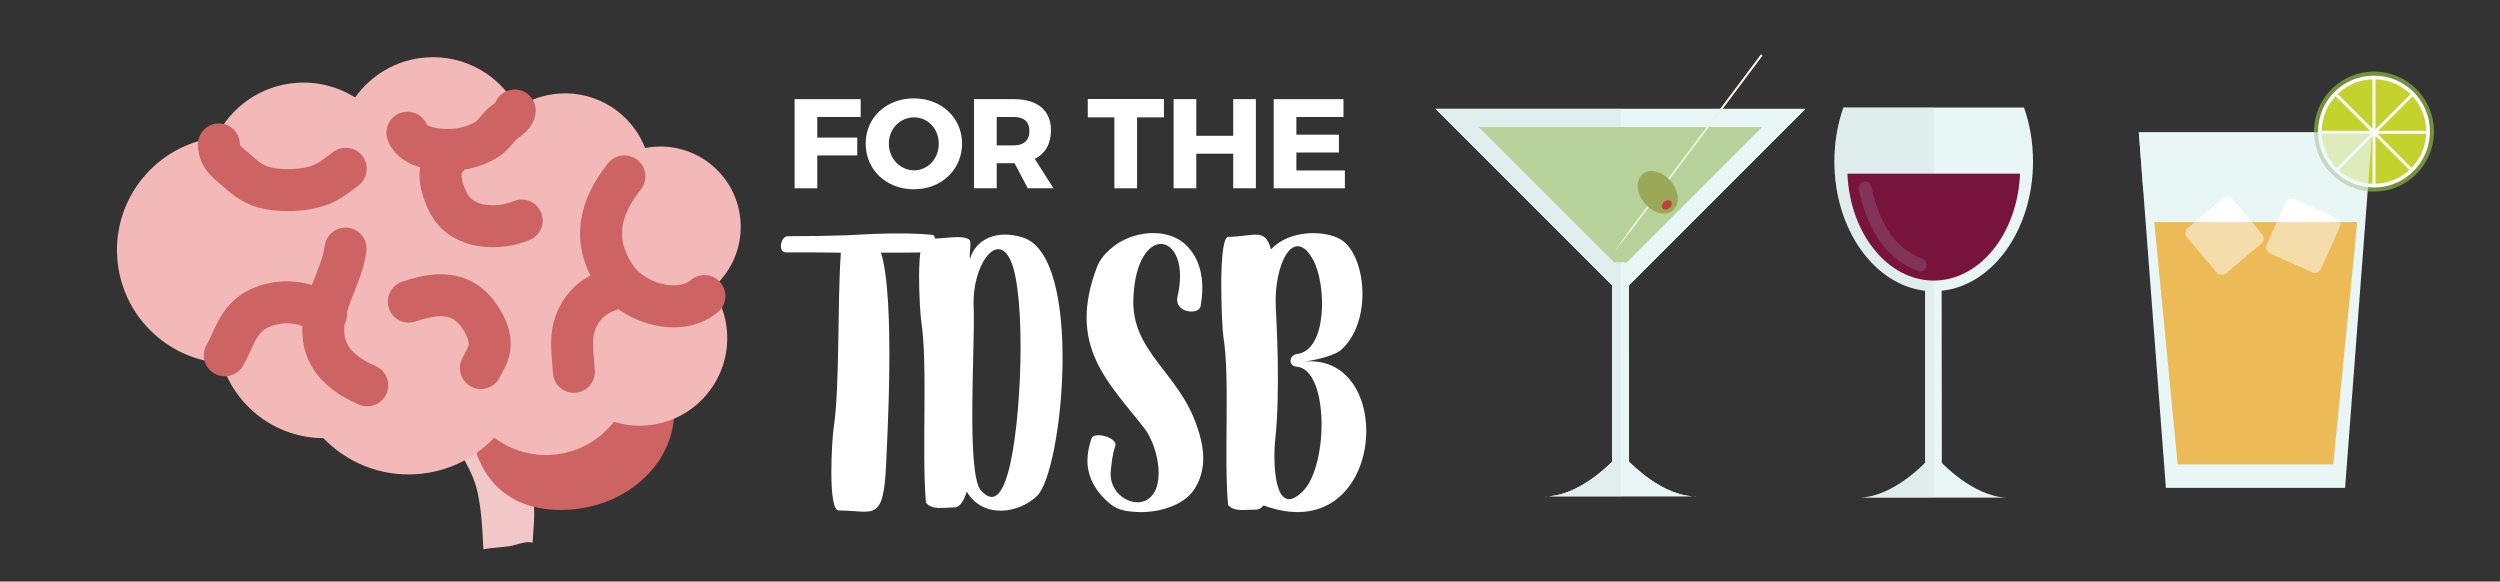 <?xml version="1.0" encoding="utf-8"?>
<!-- Generator: Adobe Illustrator 16.0.0, SVG Export Plug-In . SVG Version: 6.00 Build 0)  -->
<!DOCTYPE svg PUBLIC "-//W3C//DTD SVG 1.1//EN" "http://www.w3.org/Graphics/SVG/1.1/DTD/svg11.dtd">
<svg version="1.1" id="Layer_1" xmlns="http://www.w3.org/2000/svg" xmlns:xlink="http://www.w3.org/1999/xlink" x="0px" y="0px"
	 width="417px" height="97px" viewBox="0 0 417 97" enable-background="new 0 0 417 97" xml:space="preserve">
<rect x="0" y="0" width="417" height="97" fill="#333333" stroke="none"/>
<g>
	<path fill="#FFFFFF" d="M136.321,19.512v3.441h6.669v2.974h-6.669v5.48h-3.781V16.538h11.024v2.974H136.321z"/>
	<path fill="#FFFFFF" d="M160.472,23.951c0,4.333-3.441,7.625-8.05,7.625c-4.588,0-8.029-3.271-8.029-7.625
		c0-4.333,3.441-7.541,8.029-7.541C157.031,16.411,160.472,19.639,160.472,23.951z M148.259,23.972c0,2.506,1.933,4.439,4.206,4.439
		c2.294,0,4.121-1.933,4.121-4.439s-1.827-4.397-4.121-4.397S148.259,21.466,148.259,23.972z"/>
	<path fill="#FFFFFF" d="M169.225,27.222h-0.106h-2.867v4.185h-3.781V16.538h6.648c3.93,0,6.181,1.869,6.181,5.183
		c0,2.272-0.956,3.908-2.698,4.779l3.123,4.906h-4.291L169.225,27.222z M169.119,24.248c1.636,0,2.592-0.828,2.592-2.4
		c0-1.55-0.956-2.336-2.592-2.336h-2.867v4.736H169.119z"/>
	<path fill="#FFFFFF" d="M189.66,19.575v11.831h-3.781V19.575h-4.439v-3.059h12.702v3.059H189.66z"/>
	<path fill="#FFFFFF" d="M205.698,31.406v-5.777h-6.16v5.777h-3.781V16.538h3.781v6.117h6.16v-6.117h3.781v14.868H205.698z"/>
	<path fill="#FFFFFF" d="M216.235,19.512v2.952h7.094v2.974h-7.094v2.995h8.093v2.974h-11.874V16.538h11.64v2.974H216.235z"/>
</g>
<g>
	<path fill="#FFFFFF" d="M131.102,42.098c-1.4,0-0.9-2.7,0.3-2.7c3.5,0,6.75-0.05,9.701-0.15c1.7-0.05,9.201-0.65,14.551-0.05
		c0.6,0.1,0.1,2.85,0.1,2.85c-1.5,0.05-3.45,0.1-5.851,0.1c-0.55,0-1.6,0-2.95,0c2.45,7.851,0.95,32.352,0.85,35.352
		c-0.45,9.801-2.1,7.65-7.9,7.65c-1.85,0-1.15-11.851-0.85-13.701c1.05-7.05,0.6-20.551,1.2-29.302
		C137.452,42.098,134.302,42.098,131.102,42.098z"/>
	<path fill="#FFFFFF" d="M159.152,84.65c-2,0-3.65,0.45-4.701-0.8c-0.75-8.601,0.35-22.952-0.8-30.402
		c-0.25-1.85-0.95-13.601,0.85-13.601c3.1,0,6.05-0.75,7.2,0.15c0.4,0.3-0.1,2.5,0.1,3.2c0.9-3.25,4.4-4.95,8.75-3.6
		c10.25,3.05,6.75,38.902,2.45,43.103c-3.15,3.05-9.101,3.8-11.75-0.7C160.752,83.65,160.052,84.65,159.152,84.65z M162.402,51.148
		c0.3,6-1.3,27.952,1.25,30.702c1.7,1.85,3.25,1.45,4.5-3.05c2.3-8.101,3.05-29.652,0.4-35.402
		C166.252,38.447,162.102,44.397,162.402,51.148z"/>
	<path fill="#FFFFFF" d="M199.653,71.099c1.1,3.15,1.85,7.05-0.5,10.601c-1.85,2.75-6.25,3.9-9.551,3.7c-2.8-0.15-3.9-0.6-5.8-2.65
		c-0.95-1.05-1.9-2.6-2.2-4.05c-0.4-1.6-0.25-3.45,0.45-5.55c0.45-1.3,4.4-0.1,4,1.2c-0.55,1.5-0.6,2.85-0.75,3.95
		c-0.55,4,3.351,6.25,5.65,5.25c3.75-1.6,2.35-9-0.1-12.15c-6.05-7.75-12.851-13.701-7.9-26.802c0.5-1.35,1.5-2.45,2.55-3.3
		c3.3-2.8,9.25-3.5,12.401-0.35c2.15,2.1,3.2,5.55,2.35,10.151c-0.3,1.5-4.45,1.1-3.85-1.6c2.5-10.801-6.801-12.701-7.351,0.15
		C188.602,58.648,196.603,62.049,199.653,71.099z"/>
	<path fill="#FFFFFF" d="M204.852,84.25c-0.75-7.75,0.35-21.401-0.8-28.102c-0.25-1.7-0.95-16.651,0.85-16.651
		c4.2,0,6.1-1.65,7.1,2.101c3.15-3.4,9.051-3.15,11.551-1.7c4.3,2.45,5.5,13.75,0.1,18.501c-0.95,0.8-3.7,1.6-6.05,1.9
		c15.701-1.35,13.451,31.502-6.851,24.001c-0.35,0.45-0.75,0.7-1.2,0.7C207.552,85,205.902,85.4,204.852,84.25z M212.802,51.248
		c0.1,2.1,0.8,13.851-0.1,22.151c-0.35,3.05-0.35,13.501,4.6,8.55c4.3-4.25,4.4-20.451-1.1-20.801c-1.3-0.1-1.25-1.9,0.15-2.1
		c5.05-0.6,4.95-11.65,2.65-15.751C215.802,37.497,212.452,44.047,212.802,51.248z"/>
</g>
<g>
	<path fill="#F2C7C7" d="M74.795,72.161c1.8,3.309,4.062,6.219,4.874,10.009c0.676,3.147,0.793,6.26,0.96,9.439
		c1.409-0.255,2.973-0.301,4.441-0.521c1.137-0.17,2.663-0.919,3.766-0.561c0.157-2.774,0.6-5.797-0.149-8.467
		c-1.127-4.024-2.909-8.292-5.341-11.661c-0.689-0.954-1.349-2.389-2.164-3.241c-0.965-1.009-1.785-0.233-3.112,0.169
		c-1.009,0.306-2.081,0.742-2.633,1.687c-0.509,0.873-0.18,1.85-0.507,2.741"/>
	<path fill="#CE6363" d="M112.46,68.562c0,9.11-8.474,16.495-18.928,16.495c-10.454,0-15.143-7.385-15.143-16.495
		s4.689-16.495,15.143-16.495C103.986,52.067,112.46,59.452,112.46,68.562z"/>
	<path fill="#F3B8B8" d="M123.521,36.899c-0.521-7.384-6.93-12.946-14.313-12.425c-0.543,0.039-1.075,0.112-1.597,0.212
		c-2.221-5.691-7.947-9.534-14.362-9.081c-2.584,0.183-4.957,1.043-6.964,2.39c-2.863-5.386-8.705-8.873-15.182-8.416
		c-4.947,0.35-9.205,2.924-11.867,6.676c-2.813-1.766-6.19-2.689-9.756-2.438c-6.003,0.424-11.008,4.064-13.459,9.116
		c-9.883,1.264-17.175,10.042-16.465,20.105c0.67,9.492,8.23,16.851,17.447,17.54c2.28,7.298,9.077,12.468,16.927,12.505
		c3.917,4.065,9.539,6.431,15.61,6.002c5.111-0.36,9.628-2.637,12.903-6.077c2.667,2.015,6.044,3.113,9.64,2.859
		c4.231-0.298,7.902-2.406,10.313-5.513c1.678,0.519,3.477,0.745,5.334,0.613c8.045-0.568,14.105-7.55,13.538-15.594
		c-0.191-2.695-1.104-5.165-2.532-7.24C121.925,45.468,123.836,41.363,123.521,36.899z"/>
	<path fill="none" stroke="#CE6363" stroke-width="7" stroke-linecap="round" stroke-linejoin="round" stroke-miterlimit="10" d="
		M37.499,59.265c1.66-2.806,2.241-6.756,6.773-8.241c3.723-1.219,6.933-0.489,10.126,1.364"/>
	<path fill="none" stroke="#CE6363" stroke-width="7" stroke-linecap="round" stroke-linejoin="round" stroke-miterlimit="10" d="
		M57.639,41.461c-0.66,5.112-4.361,9.366-3.624,14.966c0.539,4.088,4.04,6.473,7.241,7.847"/>
	<path fill="none" stroke="#CE6363" stroke-width="7" stroke-linecap="round" stroke-linejoin="round" stroke-miterlimit="10" d="
		M104.15,29.418c-4.107,5.169-5.657,10.906-1.23,17.098c2.911,4.07,10.409,6.362,14.58,2.864"/>
	<path fill="none" stroke="#CE6363" stroke-width="7" stroke-linecap="round" stroke-linejoin="round" stroke-miterlimit="10" d="
		M95.727,62.021c-0.282-3.988-0.938-7.089,1.434-10.402c1.699-2.371,3.791-2.997,6.232-3.874"/>
	<path fill="none" stroke="#CE6363" stroke-width="7" stroke-linecap="round" stroke-linejoin="round" stroke-miterlimit="10" d="
		M36.514,24.085c0.029,2.359,1.807,3.249,3.312,4.639c1.863,1.719,3.503,2.593,6.027,2.864c2.056,0.221,4.037,0.158,6.078-0.294
		c2.484-0.55,3.764-1.668,5.742-3.146"/>
	<path fill="none" stroke="#CE6363" stroke-width="7" stroke-linecap="round" stroke-linejoin="round" stroke-miterlimit="10" d="
		M68.185,50.312c4.447-1.513,8.714-1.937,11.683,2.292c0.874,1.244,1.638,2.707,1.789,4.211c0.203,2.031-0.684,2.945-1.439,4.574"/>
	<path fill="none" stroke="#CE6363" stroke-width="7" stroke-linecap="round" stroke-linejoin="round" stroke-miterlimit="10" d="
		M85.857,18.432c-0.085,1.066-1.565,1.676-2.269,2.421c-0.93,0.983-1.474,1.885-2.666,2.566c-1.47,0.84-3.198,1.362-4.771,1.523
		c-2.419,0.249-7.234-0.048-8.195-2.806"/>
	<path fill="none" stroke="#CE6363" stroke-width="7" stroke-linecap="round" stroke-linejoin="round" stroke-miterlimit="10" d="
		M87.018,36.784c-3.831,1.643-9.852,1.413-12.085-2.701c-1.167-2.15-2.357-5.657-0.439-7.665"/>
</g>
<g>
	<path fill="#E9F6F6" d="M283.177,82.779c-5.748,0.294-11.455-5.791-11.455-5.791l-0.032-29.371l29.455-29.456h-61.679
		l29.456,29.456v29.371c0,0-5.707,6.085-11.455,5.791H283.177z"/>
	<g opacity="0.4">
		<path fill="#D3E0E0" d="M257.467,82.779c0.244,0.012,0.488,0.01,0.731,0H257.467z"/>
		<path fill="#D3E0E0" d="M270.337,18.163h-30.871l29.456,29.456v29.371c0,0-5.233,5.575-10.723,5.791h12.139V18.163z"/>
	</g>
	<polygon fill="#B6D29A" points="271.366,43.755 293.929,21.193 246.683,21.193 269.246,43.755 	"/>
	<polygon fill="#F4F0DF" points="272.203,38.316 269.291,41.939 271.968,38.14 293.741,9.085 293.976,9.261 	"/>
	<g>
		
			<ellipse transform="matrix(0.773 -0.634 0.634 0.773 42.436 182.66)" fill="#9AA958" cx="276.554" cy="32.01" rx="2.852" ry="3.944"/>
		
			<ellipse transform="matrix(0.773 -0.634 0.634 0.773 41.55 184.144)" fill="#C53E3C" cx="278.018" cy="34.028" rx="0.902" ry="0.696"/>
	</g>
</g>
<g>
	<path fill="#E9F6F6" d="M283.177,82.779c-5.748,0.294-11.455-5.791-11.455-5.791l-0.032-29.371l29.455-29.456h-61.679
		l29.456,29.456v29.371c0,0-5.707,6.085-11.455,5.791H283.177z"/>
	<g opacity="0.4">
		<path fill="#D3E0E0" d="M257.467,82.779c0.244,0.012,0.488,0.01,0.731,0H257.467z"/>
		<path fill="#D3E0E0" d="M270.337,18.163h-30.871l29.456,29.456v29.371c0,0-5.233,5.575-10.723,5.791h12.139V18.163z"/>
	</g>
	<polygon fill="#B6D29A" points="271.366,43.755 293.929,21.193 246.683,21.193 269.246,43.755 	"/>
	<polygon fill="#F4F0DF" points="272.203,38.316 269.291,41.939 271.968,38.14 293.741,9.085 293.976,9.261 	"/>
	<g>
		
			<ellipse transform="matrix(0.773 -0.634 0.634 0.773 42.436 182.66)" fill="#9AA958" cx="276.554" cy="32.01" rx="2.852" ry="3.944"/>
		
			<ellipse transform="matrix(0.773 -0.634 0.634 0.773 41.55 184.144)" fill="#C53E3C" cx="278.018" cy="34.028" rx="0.902" ry="0.696"/>
	</g>
</g>
<g>
	<polygon fill="#E9F6F6" points="395.676,22.067 391.161,81.371 361.27,81.371 356.753,22.067 	"/>
</g>
<g>
	<polygon fill="#ECBB57" points="359.344,37.046 363.249,77.442 389.18,77.442 393.176,37.046 	"/>
</g>
<g>
	<path fill="#FFFFFF" d="M377.324,39.067c0.394,0.466,0.336,1.162-0.13,1.557l-5.876,4.97c-0.466,0.394-1.163,0.335-1.557-0.13
		l-4.97-5.877c-0.394-0.465-0.336-1.162,0.129-1.555l5.877-4.97c0.465-0.395,1.163-0.336,1.555,0.13L377.324,39.067z"/>
</g>
<g>
	<path fill="#FFFFFF" d="M387.132,44.863c-0.249,0.556-0.901,0.806-1.458,0.556l-7.025-3.144c-0.558-0.25-0.806-0.902-0.558-1.459
		l3.145-7.025c0.25-0.557,0.902-0.806,1.459-0.557l7.025,3.145c0.557,0.249,0.806,0.901,0.557,1.458L387.132,44.863z"/>
</g>
<g opacity="0.5">
	<polygon fill="#ECBB57" points="359.344,37.046 363.249,77.442 389.18,77.442 393.176,37.046 	"/>
</g>
<g>
	<circle fill="#73903C" cx="395.982" cy="21.944" r="10.007"/>
</g>
<g>
	<circle fill="#FFFFFF" cx="395.982" cy="21.944" r="9.332"/>
</g>
<g>
	<circle fill="#C4D22E" cx="395.982" cy="21.944" r="8.718"/>
</g>
<g>
	<rect x="395.737" y="13.073" fill="#FFFFFF" width="0.492" height="17.988"/>
</g>
<g>
	<rect x="386.989" y="21.821" fill="#FFFFFF" width="17.988" height="0.491"/>
</g>
<g>
	
		<rect x="395.733" y="13.073" transform="matrix(-0.707 -0.707 0.707 -0.707 660.374 317.67)" fill="#FFFFFF" width="0.492" height="17.987"/>
</g>
<g>
	
		<rect x="386.987" y="21.821" transform="matrix(-0.707 -0.707 0.707 -0.707 660.366 317.68)" fill="#FFFFFF" width="17.988" height="0.491"/>
</g>
<g opacity="0.7">
	<polygon fill="#E9F6F6" points="394.922,31.951 395.676,22.067 356.753,22.067 357.506,31.951 	"/>
</g>
<path fill="#E9F6F6" d="M323.899,77.207l-0.031-28.709c8.529-0.881,15.24-10.195,15.24-21.564c0-3.211-0.54-6.255-1.5-8.996h-30.125
	c-0.96,2.741-1.5,5.785-1.5,8.996c0,11.313,6.646,20.592,15.114,21.552v28.722c0,0-5.234,5.576-10.725,5.791h24.25
	C329.133,82.782,323.899,77.207,323.899,77.207z"/>
<path opacity="0.4" fill="#D3E0E0" enable-background="new    " d="M310.374,82.997h12.173v-65.06h-15.062
	c-0.96,2.741-1.5,5.785-1.5,8.996c0,11.312,6.646,20.592,15.114,21.552v28.722C321.098,77.207,315.864,82.782,310.374,82.997z"/>
<path fill="#78133C" d="M308.149,28.969c0.401,9.935,6.693,17.83,14.397,17.83c7.704,0,13.996-7.895,14.397-17.83H308.149z"/>
<g>
	<g>
		<path fill="#813458" d="M310.032,31.634c1.298,5.788,4.02,11.511,9.985,13.562c1.324,0.455,1.888-1.637,0.576-2.087
			c-5.202-1.789-7.358-7.081-8.472-12.05C311.814,29.696,309.727,30.274,310.032,31.634L310.032,31.634z"/>
	</g>
</g>
</svg>
